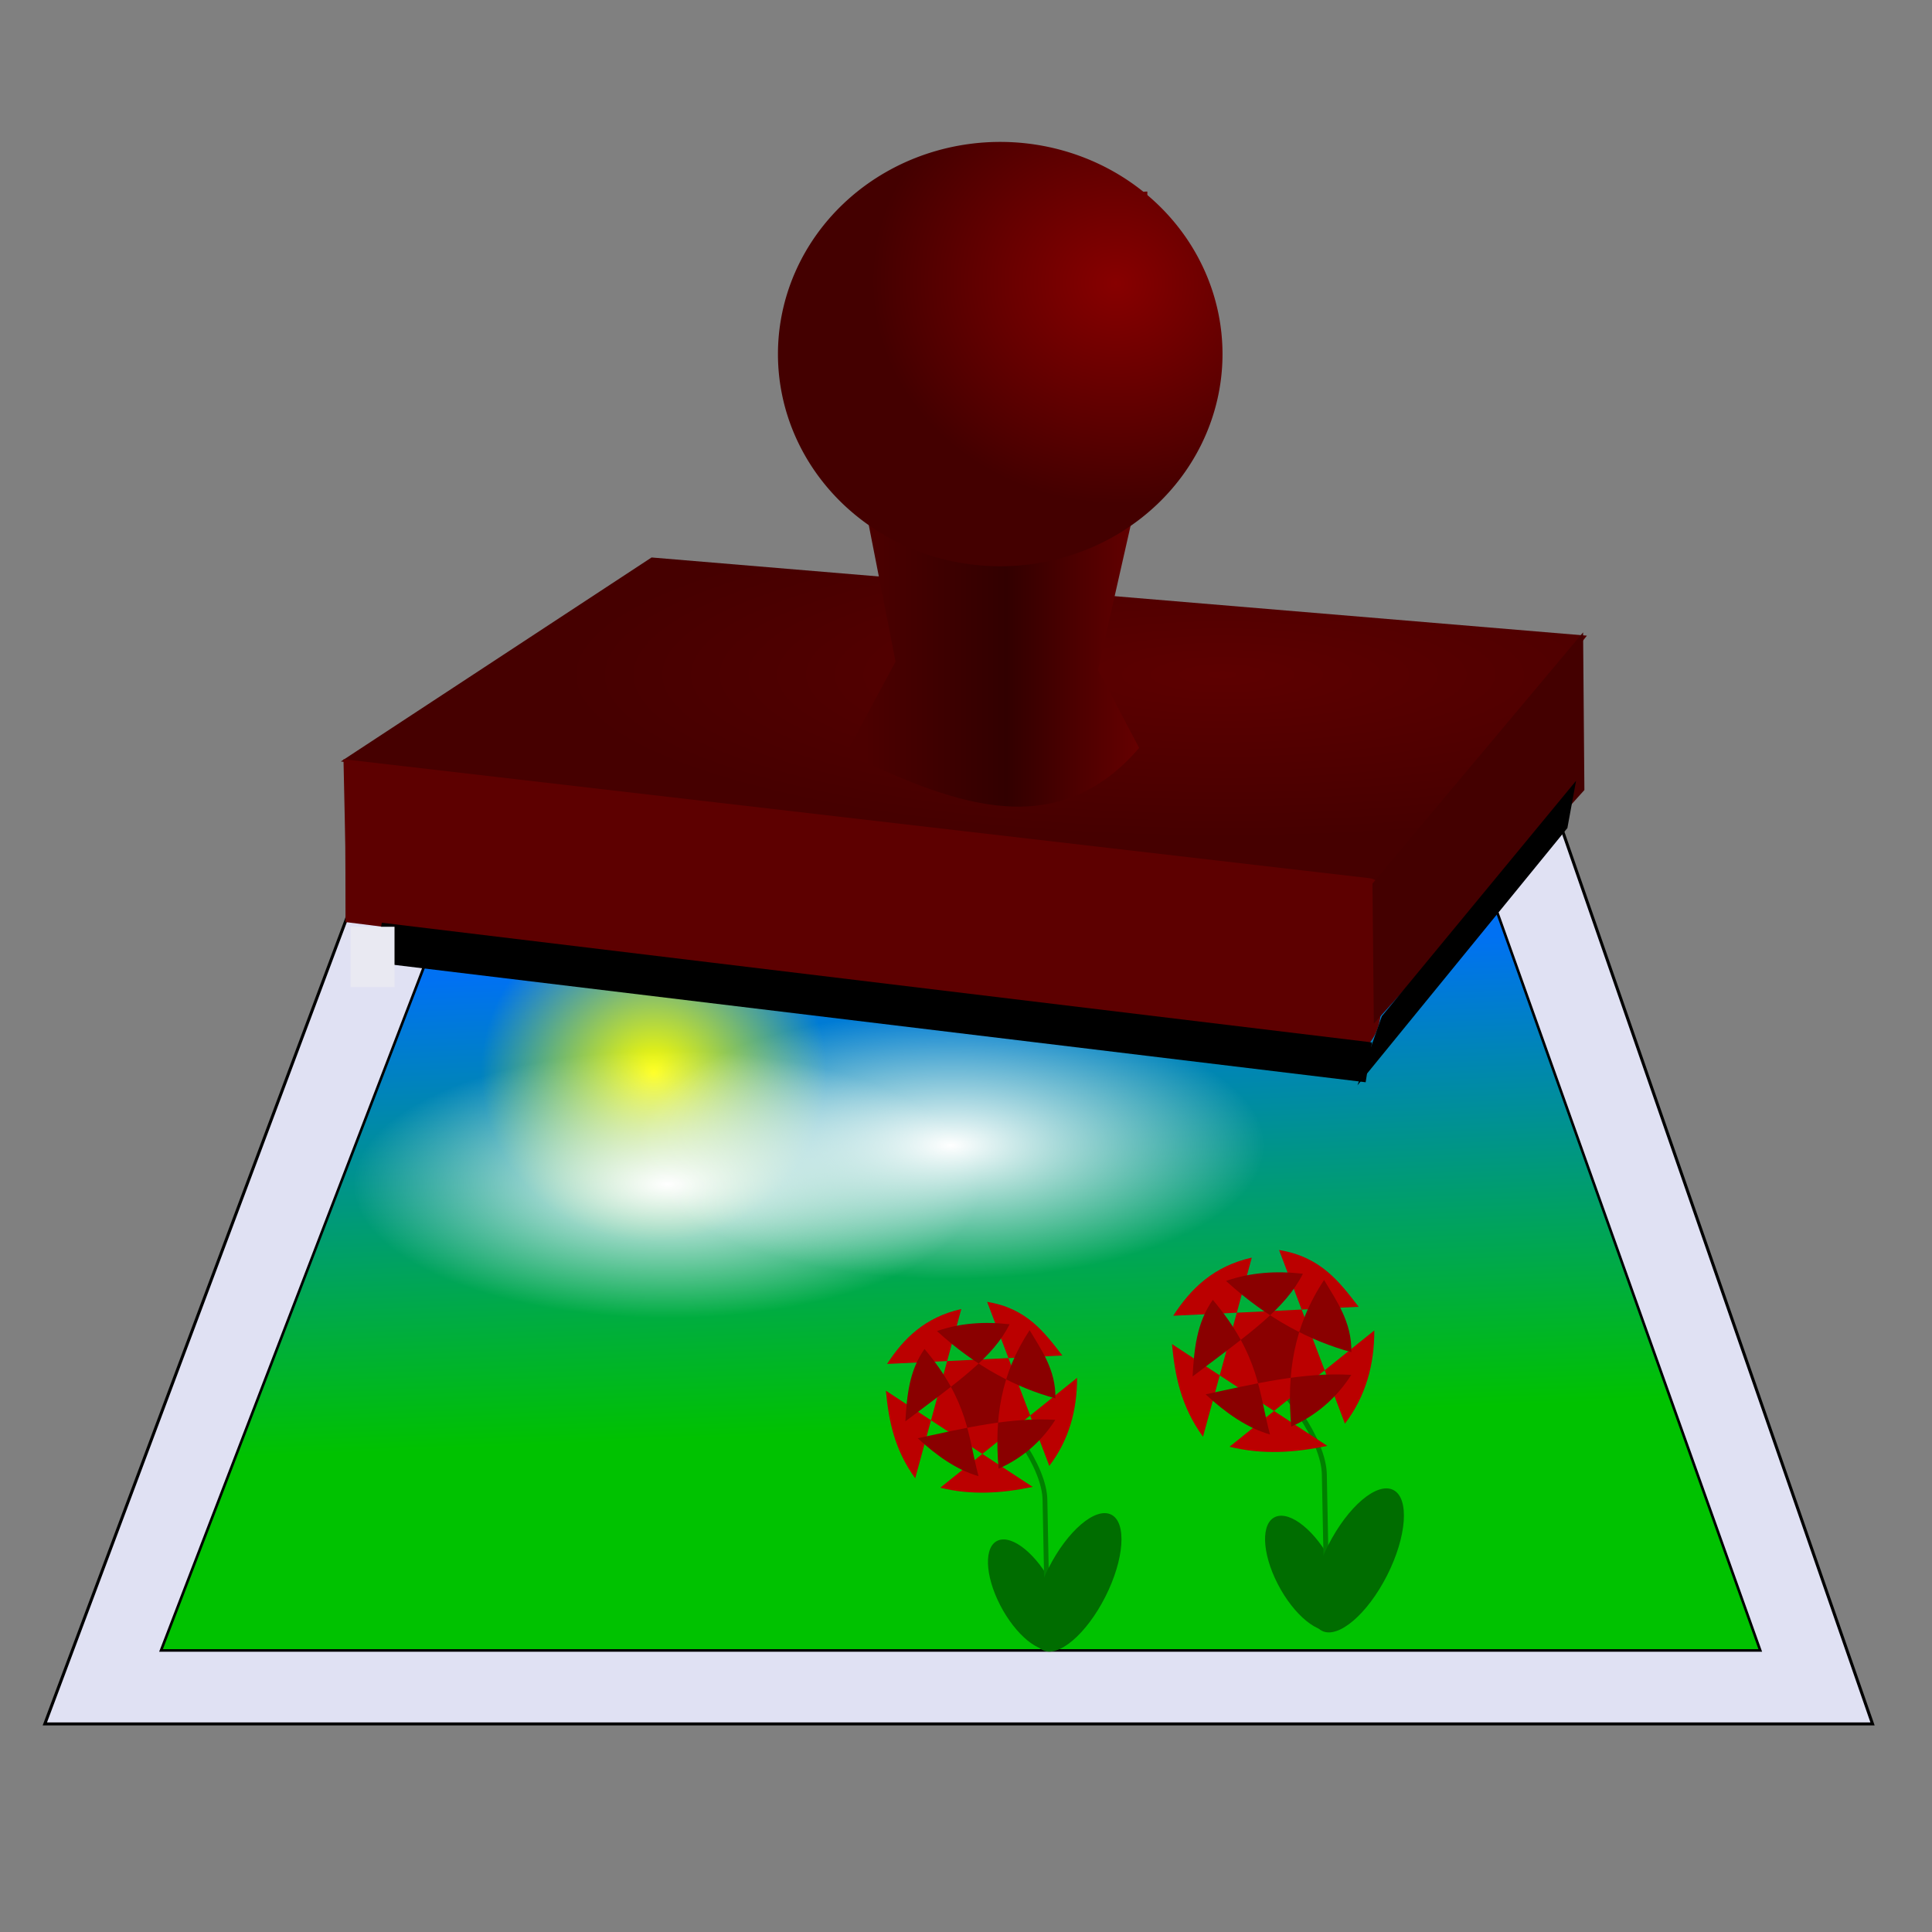 <?xml version="1.0" encoding="UTF-8" standalone="no"?>
<!-- Created with Inkscape (http://www.inkscape.org/) -->

<svg
   xmlns:dc="http://purl.org/dc/elements/1.1/"
   xmlns:cc="http://creativecommons.org/ns#"
   xmlns:rdf="http://www.w3.org/1999/02/22-rdf-syntax-ns#"
   xmlns:svg="http://www.w3.org/2000/svg"
   xmlns="http://www.w3.org/2000/svg"
   xmlns:xlink="http://www.w3.org/1999/xlink"
   xmlns:sodipodi="http://sodipodi.sourceforge.net/DTD/sodipodi-0.dtd"
   xmlns:inkscape="http://www.inkscape.org/namespaces/inkscape"
   width="64px"
   height="64px"
   id="svg2985"
   version="1.1"
   inkscape:version="0.48.4 r9939"
   sodipodi:docname="imprint2.svg"
   inkscape:export-filename="/home/emmanuel/Dropbox/haskell/imprint/imprint-128.png"
   inkscape:export-xdpi="180"
   inkscape:export-ydpi="180">
  <rect width="100%" height="100%" fill="#808080" stroke="none"/>
  <defs
     id="defs2987">
    <linearGradient
       id="linearGradient4025">
      <stop
         style="stop-color:#4c0000;stop-opacity:1;"
         offset="0"
         id="stop4027" />
      <stop
         id="stop4033"
         offset="0.5"
         style="stop-color:#320000;stop-opacity:1;" />
      <stop
         style="stop-color:#680000;stop-opacity:1;"
         offset="1"
         id="stop4029" />
    </linearGradient>
    <linearGradient
       id="linearGradient4017">
      <stop
         style="stop-color:#5d0000;stop-opacity:1;"
         offset="0"
         id="stop4019" />
      <stop
         style="stop-color:#460000;stop-opacity:1;"
         offset="1"
         id="stop4021" />
    </linearGradient>
    <linearGradient
       id="linearGradient3897">
      <stop
         id="stop3899"
         offset="0"
         style="stop-color:#780000;stop-opacity:1;" />
      <stop
         id="stop3901"
         offset="1"
         style="stop-color:#008000;stop-opacity:0;" />
    </linearGradient>
    <linearGradient
       id="linearGradient3881">
      <stop
         id="stop3883"
         offset="0"
         style="stop-color:#000000;stop-opacity:1;" />
      <stop
         id="stop3885"
         offset="1"
         style="stop-color:#008000;stop-opacity:0;" />
    </linearGradient>
    <linearGradient
       inkscape:collect="always"
       id="linearGradient3812">
      <stop
         style="stop-color:#ffffff;stop-opacity:1;"
         offset="0"
         id="stop3814" />
      <stop
         style="stop-color:#ffffff;stop-opacity:0;"
         offset="1"
         id="stop3816" />
    </linearGradient>
    <linearGradient
       inkscape:collect="always"
       id="linearGradient3802">
      <stop
         style="stop-color:#ffff00;stop-opacity:1;"
         offset="0"
         id="stop3804" />
      <stop
         style="stop-color:#ffff00;stop-opacity:0;"
         offset="1"
         id="stop3806" />
    </linearGradient>
    <linearGradient
       id="linearGradient3794">
      <stop
         id="stop3796"
         offset="0"
         style="stop-color:#00c200;stop-opacity:1;" />
      <stop
         id="stop3798"
         offset="1"
         style="stop-color:#0071f3;stop-opacity:1;" />
    </linearGradient>
    <linearGradient
       id="linearGradient3774">
      <stop
         style="stop-color:#870000;stop-opacity:1;"
         offset="0"
         id="stop3776" />
      <stop
         style="stop-color:#440000;stop-opacity:1;"
         offset="1"
         id="stop3778" />
    </linearGradient>
    <radialGradient
       inkscape:collect="always"
       xlink:href="#linearGradient3774"
       id="radialGradient3780"
       cx="28.727"
       cy="0.616"
       fx="28.727"
       fy="0.616"
       r="6.909"
       gradientTransform="matrix(0.998,0.062,-0.056,0.902,0.09,-1.613)"
       gradientUnits="userSpaceOnUse" />
    <linearGradient
       inkscape:collect="always"
       xlink:href="#linearGradient3794"
       id="linearGradient3792"
       x1="39.341"
       y1="53.303"
       x2="38.703"
       y2="37.747"
       gradientUnits="userSpaceOnUse"
       gradientTransform="translate(-0.386,-6.3)" />
    <radialGradient
       inkscape:collect="always"
       xlink:href="#linearGradient3802"
       id="radialGradient3808"
       cx="23.592"
       cy="41.501"
       fx="23.592"
       fy="41.501"
       r="4.693"
       gradientTransform="matrix(1,0,0,0.959,0,1.706)"
       gradientUnits="userSpaceOnUse" />
    <radialGradient
       inkscape:collect="always"
       xlink:href="#linearGradient3812"
       id="radialGradient3818"
       cx="40.884"
       cy="45.487"
       fx="40.884"
       fy="45.487"
       r="9"
       gradientTransform="matrix(1,0,0,0.371,0,28.592)"
       gradientUnits="userSpaceOnUse" />
    <radialGradient
       inkscape:collect="always"
       xlink:href="#linearGradient3812"
       id="radialGradient3822"
       gradientUnits="userSpaceOnUse"
       gradientTransform="matrix(1,0,0,0.371,0,28.592)"
       cx="40.884"
       cy="45.487"
       fx="40.884"
       fy="45.487"
       r="9" />
    <radialGradient
       inkscape:collect="always"
       xlink:href="#linearGradient3881"
       id="radialGradient3879"
       cx="26.182"
       cy="50.182"
       fx="26.182"
       fy="50.182"
       r="21.059"
       gradientTransform="matrix(1,0,0,0.387,95.455,16.943)"
       gradientUnits="userSpaceOnUse" />
    <filter
       id="filter3957"
       inkscape:label="Drop shadow"
       width="1.5"
       height="1.5"
       x="-.25"
       y="-.25">
      <feGaussianBlur
         id="feGaussianBlur3959"
         in="SourceAlpha"
         stdDeviation="2"
         result="blur" />
      <feColorMatrix
         id="feColorMatrix3961"
         result="bluralpha"
         type="matrix"
         values="-1 0 0 0 1 0 -1 0 0 1 0 0 -1 0 1 0 0 0 0.5 0 " />
      <feOffset
         id="feOffset3963"
         in="bluralpha"
         dx="4"
         dy="4"
         result="offsetBlur" />
      <feMerge
         id="feMerge3965"
         result="fbSourceGraphic">
        <feMergeNode
           id="feMergeNode3967"
           in="offsetBlur" />
        <feMergeNode
           id="feMergeNode3969"
           in="SourceGraphic" />
      </feMerge>
      <feColorMatrix
         result="fbSourceGraphicAlpha"
         in="fbSourceGraphic"
         values="0 0 0 -1 0 0 0 0 -1 0 0 0 0 -1 0 0 0 0 1 0"
         id="feColorMatrix3971" />
      <feGaussianBlur
         id="feGaussianBlur3973"
         in="fbSourceGraphicAlpha"
         stdDeviation="2"
         result="blur" />
      <feColorMatrix
         id="feColorMatrix3975"
         result="bluralpha"
         type="matrix"
         values="-1 0 0 0 1 0 -1 0 0 1 0 0 -1 0 1 0 0 0 0.5 0 " />
      <feOffset
         id="feOffset3977"
         in="bluralpha"
         dx="4"
         dy="4"
         result="offsetBlur" />
      <feMerge
         id="feMerge3979">
        <feMergeNode
           id="feMergeNode3981"
           in="offsetBlur" />
        <feMergeNode
           id="feMergeNode3983"
           in="fbSourceGraphic" />
      </feMerge>
    </filter>
    <filter
       id="filter3987"
       inkscape:label="Noisy blur"
       inkscape:menu="Blurs"
       inkscape:menu-tooltip="Small-scale roughening and blurring to edges and content"
       x="-0.25"
       width="1.5"
       y="-0.25"
       height="1.5"
       color-interpolation-filters="sRGB">
      <feGaussianBlur
         id="feGaussianBlur3989"
         stdDeviation="5"
         result="result1" />
      <feTurbulence
         id="feTurbulence3991"
         numOctaves="1"
         seed="0"
         type="fractalNoise"
         baseFrequency="0.1"
         result="result2" />
      <feDisplacementMap
         id="feDisplacementMap3993"
         in2="result2"
         scale="5"
         yChannelSelector="G"
         xChannelSelector="R"
         result="result3"
         in="result1" />
      <feComposite
         id="feComposite3995"
         in2="result3"
         operator="atop" />
    </filter>
    <radialGradient
       inkscape:collect="always"
       xlink:href="#linearGradient4017"
       id="radialGradient4023"
       cx="40.883"
       cy="24.234"
       fx="40.883"
       fy="24.234"
       r="21.888"
       gradientTransform="matrix(1,0,0,0.248,-0.386,16.34)"
       gradientUnits="userSpaceOnUse" />
    <linearGradient
       inkscape:collect="always"
       xlink:href="#linearGradient4025"
       id="linearGradient4036"
       gradientUnits="userSpaceOnUse"
       x1="26.96"
       y1="20.088"
       x2="36.302"
       y2="20.088"
       gradientTransform="translate(1.705,-5.118)" />
  </defs>
  <sodipodi:namedview
     id="base"
     pagecolor="#ffffff"
     bordercolor="#666666"
     borderopacity="1.0"
     inkscape:pageopacity="0.0"
     inkscape:pageshadow="2"
     inkscape:zoom="11"
     inkscape:cx="32.412658"
     inkscape:cy="33.314852"
     inkscape:current-layer="layer1"
     showgrid="true"
     inkscape:document-units="px"
     inkscape:grid-bbox="true"
     inkscape:window-width="1046"
     inkscape:window-height="763"
     inkscape:window-x="622"
     inkscape:window-y="277"
     inkscape:window-maximized="0" />
  <g
     id="layer1"
     inkscape:label="Layer 1"
     inkscape:groupmode="layer">
    <path
       style="fill:#e0e1f3;fill-opacity:1;stroke:#000000;stroke-width:0.1;stroke-miterlimit:4;stroke-opacity:1;stroke-dasharray:none"
       d="m 12.761,27.014 38.729,-0.271 10.54,30.364 -60.545,0 z"
       id="rect2993"
       inkscape:connector-curvature="0"
       sodipodi:nodetypes="ccccc" />
    <path
       sodipodi:nodetypes="ccccc"
       inkscape:connector-curvature="0"
       id="path3784"
       d="m 15.2,29.023 33.888,-0.231 9.223,25.881 -52.977,0 z"
       style="fill:url(#linearGradient3792);fill-opacity:1;stroke:#000000;stroke-width:0.086;stroke-miterlimit:4;stroke-opacity:1;stroke-dasharray:none" />
    <path
       sodipodi:type="arc"
       style="fill:url(#radialGradient3808);fill-opacity:1;stroke:none"
       id="path3800"
       sodipodi:cx="23.591654"
       sodipodi:cy="41.501148"
       sodipodi:rx="4.6926179"
       sodipodi:ry="4.4997706"
       d="m 28.284,41.501 a 4.693,4.5 0 1 1 -9.385,0 4.693,4.5 0 1 1 9.385,0 z"
       transform="matrix(1.219,0,0,1.243,-7.099,-16.057)" />
    <path
       sodipodi:type="arc"
       style="fill:url(#radialGradient3818);fill-opacity:1;stroke:none"
       id="path3810"
       sodipodi:cx="40.883629"
       sodipodi:cy="45.48666"
       sodipodi:rx="8.9995413"
       sodipodi:ry="3.3426867"
       d="m 49.883,45.487 a 9,3.343 0 1 1 -17.999,0 9,3.343 0 1 1 17.999,0 z"
       transform="matrix(1.157,0,0,1.327,-25.195,-21.106)" />
    <path
       transform="matrix(1.157,0,0,1.327,-15.81,-22.392)"
       d="m 49.883,45.487 a 9,3.343 0 1 1 -17.999,0 9,3.343 0 1 1 17.999,0 z"
       sodipodi:ry="3.3426867"
       sodipodi:rx="8.9995413"
       sodipodi:cy="45.48666"
       sodipodi:cx="40.883629"
       id="path3820"
       style="fill:url(#radialGradient3822);fill-opacity:1;stroke:none"
       sodipodi:type="arc" />
    <path
       style="fill:url(#radialGradient4023);fill-opacity:1"
       d="M 21.584,18.467 52.568,21.057 46.128,29.228 11.291,25.225 z"
       id="rect2998"
       inkscape:connector-curvature="0"
       sodipodi:nodetypes="ccccc" />
    <path
       style="fill:url(#linearGradient4036);fill-opacity:1"
       d="m 28.393,6.8 9.614,-0.455 0,4.312 0,4.312 -1.636,7.222 1.364,2.585 c -2.862,3.339 -6.477,1.679 -9.705,0.182 l 1.636,-3.04 -1.273,-6.494 0,-4.312 z"
       id="rect3002"
       inkscape:connector-curvature="0"
       sodipodi:nodetypes="ccccccccccc" />
    <path
       transform="matrix(0.992,0.125,-0.084,0.996,0,0)"
       style="fill:#5d0000;fill-opacity:1"
       d="m 13.465,23.561 34.241,-0.339 c 0.413,-0.004 0.745,0.593 0.745,1.329 l 0,3.032 c 0,0.736 -0.332,1.329 -0.745,1.329 l -33.72,0 C 13.722,25.873 13.842,27.105 13.465,23.561 z"
       id="rect2996"
       inkscape:connector-curvature="0"
       sodipodi:nodetypes="csssscc" />
    <path
       style="fill:#440000;fill-opacity:1"
       d="m 45.465,29.268 6.977,-8.319 0.043,5.222 -6.975,7.738 z"
       id="rect3000"
       inkscape:connector-curvature="0"
       sodipodi:nodetypes="ccccc" />
    <path
       sodipodi:type="arc"
       style="fill:url(#radialGradient3780);fill-opacity:1"
       id="path3004"
       sodipodi:cx="25.454546"
       sodipodi:cy="2.7272727"
       sodipodi:rx="6.288167"
       sodipodi:ry="6.0021458"
       d="m 31.743,2.727 a 6.288,6.002 0 1 1 -12.576,0 6.288,6.002 0 1 1 12.576,0 z"
       transform="matrix(1.171,0,0,1.171,3.326,8.536)" />
    <g
       id="g3858"
       transform="matrix(0.548,0,0,0.548,51.593,31.331)">
      <path
         sodipodi:type="arc"
         style="fill:#006d00;fill-opacity:1;stroke:none"
         id="path3854"
         sodipodi:cx="-18.272728"
         sodipodi:cy="32.863636"
         sodipodi:rx="2"
         sodipodi:ry="4.7727275"
         d="m -16.273,32.864 c 0,2.636 -0.895,4.773 -2,4.773 -1.105,0 -2,-2.137 -2,-4.773 0,-2.636 0.895,-4.773 2,-4.773 1.105,0 2,2.137 2,4.773 z"
         transform="matrix(0.819,-0.322,0.368,0.716,-12.402,8.515)" />
      <path
         sodipodi:nodetypes="ccc"
         inkscape:connector-curvature="0"
         id="path3856"
         d="M -13.909,41.273 -14.091,32 c -0.01,-2.15 -2.427,-5.34 -4.091,-6.545"
         style="fill:none;stroke:#008000;stroke-width:0.3;stroke-linecap:butt;stroke-linejoin:miter;stroke-miterlimit:4;stroke-opacity:1;stroke-dasharray:none" />
      <path
         transform="matrix(0.892,0.452,-0.452,0.892,19.073,16.096)"
         d="m -16.273,32.864 c 0,2.636 -0.895,4.773 -2,4.773 -1.105,0 -2,-2.137 -2,-4.773 0,-2.636 0.895,-4.773 2,-4.773 1.105,0 2,2.137 2,4.773 z"
         sodipodi:ry="4.7727275"
         sodipodi:rx="2"
         sodipodi:cy="32.863636"
         sodipodi:cx="-18.272728"
         id="path3852"
         style="fill:#006d00;fill-opacity:1;stroke:none"
         sodipodi:type="arc" />
    </g>
    <g
       id="g3848"
       transform="matrix(0.779,0,0,0.779,36.961,8.355)">
      <path
         sodipodi:nodetypes="ccccccccccc"
         inkscape:connector-curvature="0"
         id="path3824"
         d="m 9.745,49.815 c 0.886,-1.165 1.252,-2.504 1.25,-3.965 l -6.157,4.945 c 1.386,0.346 2.771,0.257 4.157,-0.037 l -6.605,-4.328 c 0.125,1.314 0.366,2.628 1.32,3.942 l 2.075,-7.619 c -1.629,0.367 -2.596,1.321 -3.342,2.473 L 10.329,44.845 C 9.514,43.79 8.721,42.717 6.944,42.431 z"
         inkscape:transform-center-y="-0.15368794"
         inkscape:transform-center-x="0.25754522"
         style="fill:#bb0000;fill-opacity:1;stroke:none" />
      <path
         sodipodi:nodetypes="ccccccccccc"
         inkscape:connector-curvature="0"
         id="path3826"
         d="m 7.463,49.941 c 1.042,-0.471 1.905,-1.188 2.552,-2.201 -2.031,-0.124 -4.115,0.38 -6.194,0.828 0.849,0.781 1.741,1.419 2.738,1.708 C 6.082,48.498 6.128,46.927 4.127,44.549 3.431,45.541 3.333,46.67 3.267,47.807 5.732,45.945 7.202,44.933 7.958,43.44 6.821,43.307 5.726,43.385 4.688,43.745 c 1.78,1.623 3.596,2.557 5.331,3.028 0.024,-1.295 -0.655,-2.213 -1.161,-3.069 -1.3,1.976 -1.593,3.971 -1.396,6.238 z"
         inkscape:transform-center-y="0.17570125"
         inkscape:transform-center-x="0.32259131"
         style="fill:#8a0000;fill-opacity:1;stroke:none" />
    </g>
    <g
       id="g3863"
       transform="matrix(0.527,0,0,0.527,42.042,32.84)">
      <path
         transform="matrix(0.819,-0.322,0.368,0.716,-12.402,8.515)"
         d="m -16.273,32.864 c 0,2.636 -0.895,4.773 -2,4.773 -1.105,0 -2,-2.137 -2,-4.773 0,-2.636 0.895,-4.773 2,-4.773 1.105,0 2,2.137 2,4.773 z"
         sodipodi:ry="4.7727275"
         sodipodi:rx="2"
         sodipodi:cy="32.863636"
         sodipodi:cx="-18.272728"
         id="path3865"
         style="fill:#006d00;fill-opacity:1;stroke:none"
         sodipodi:type="arc" />
      <path
         style="fill:none;stroke:#008000;stroke-width:0.3;stroke-linecap:butt;stroke-linejoin:miter;stroke-miterlimit:4;stroke-opacity:1;stroke-dasharray:none"
         d="M -13.909,41.273 -14.091,32 c -0.01,-2.15 -2.427,-5.34 -4.091,-6.545"
         id="path3867"
         inkscape:connector-curvature="0"
         sodipodi:nodetypes="ccc" />
      <path
         sodipodi:type="arc"
         style="fill:#006d00;fill-opacity:1;stroke:none"
         id="path3869"
         sodipodi:cx="-18.272728"
         sodipodi:cy="32.863636"
         sodipodi:rx="2"
         sodipodi:ry="4.7727275"
         d="m -16.273,32.864 c 0,2.636 -0.895,4.773 -2,4.773 -1.105,0 -2,-2.137 -2,-4.773 0,-2.636 0.895,-4.773 2,-4.773 1.105,0 2,2.137 2,4.773 z"
         transform="matrix(0.892,0.452,-0.452,0.892,19.073,16.096)" />
    </g>
    <g
       id="g3844"
       transform="matrix(0.736,0,0,0.736,38.848,11.613)">
      <path
         style="fill:#bb0000;fill-opacity:1;stroke:none"
         inkscape:transform-center-x="0.25754522"
         inkscape:transform-center-y="-0.15368794"
         d="m -5.555,50.2 c 0.886,-1.165 1.252,-2.504 1.25,-3.965 l -6.157,4.945 c 1.386,0.346 2.771,0.257 4.157,-0.037 l -6.605,-4.328 c 0.125,1.314 0.366,2.628 1.32,3.942 l 2.075,-7.619 c -1.629,0.367 -2.596,1.321 -3.342,2.473 l 7.888,-0.381 c -0.815,-1.055 -1.608,-2.128 -3.385,-2.414 z"
         id="path3840"
         inkscape:connector-curvature="0"
         sodipodi:nodetypes="ccccccccccc" />
      <path
         style="fill:#8a0000;fill-opacity:1;stroke:none"
         inkscape:transform-center-x="0.32259131"
         inkscape:transform-center-y="0.17570125"
         d="m -7.836,50.327 c 1.042,-0.471 1.905,-1.188 2.552,-2.201 -2.031,-0.124 -4.115,0.38 -6.194,0.828 0.849,0.781 1.741,1.419 2.738,1.708 -0.477,-1.778 -0.432,-3.349 -2.432,-5.726 -0.696,0.991 -0.793,2.121 -0.86,3.257 2.465,-1.861 3.935,-2.874 4.691,-4.367 -1.137,-0.133 -2.232,-0.056 -3.27,0.305 1.78,1.623 3.596,2.557 5.331,3.028 0.024,-1.295 -0.655,-2.213 -1.161,-3.069 -1.3,1.976 -1.593,3.971 -1.396,6.238 z"
         id="path3842"
         inkscape:connector-curvature="0"
         sodipodi:nodetypes="ccccccccccc" />
    </g>
    <rect
       style="fill:#000000;fill-opacity:1;stroke:none"
       id="rect4038"
       width="33.034"
       height="1.336"
       x="17.324"
       y="28.834"
       transform="matrix(0.993,0.12,-0.158,0.988,0,0)"
       ry="0" />
    <path
       style="fill:#000000;fill-opacity:1;stroke:none"
       d="m 44.968,35.952 6.954,-8.522 0.287,-1.565 -6.435,7.8 z"
       id="rect4040"
       inkscape:connector-curvature="0"
       sodipodi:nodetypes="ccccc" />
    <rect
       style="fill:#e9e9f2;fill-opacity:1;stroke:none"
       id="rect4045"
       width="1.455"
       height="2"
       x="11.614"
       y="30.7" />
  </g>
</svg>
